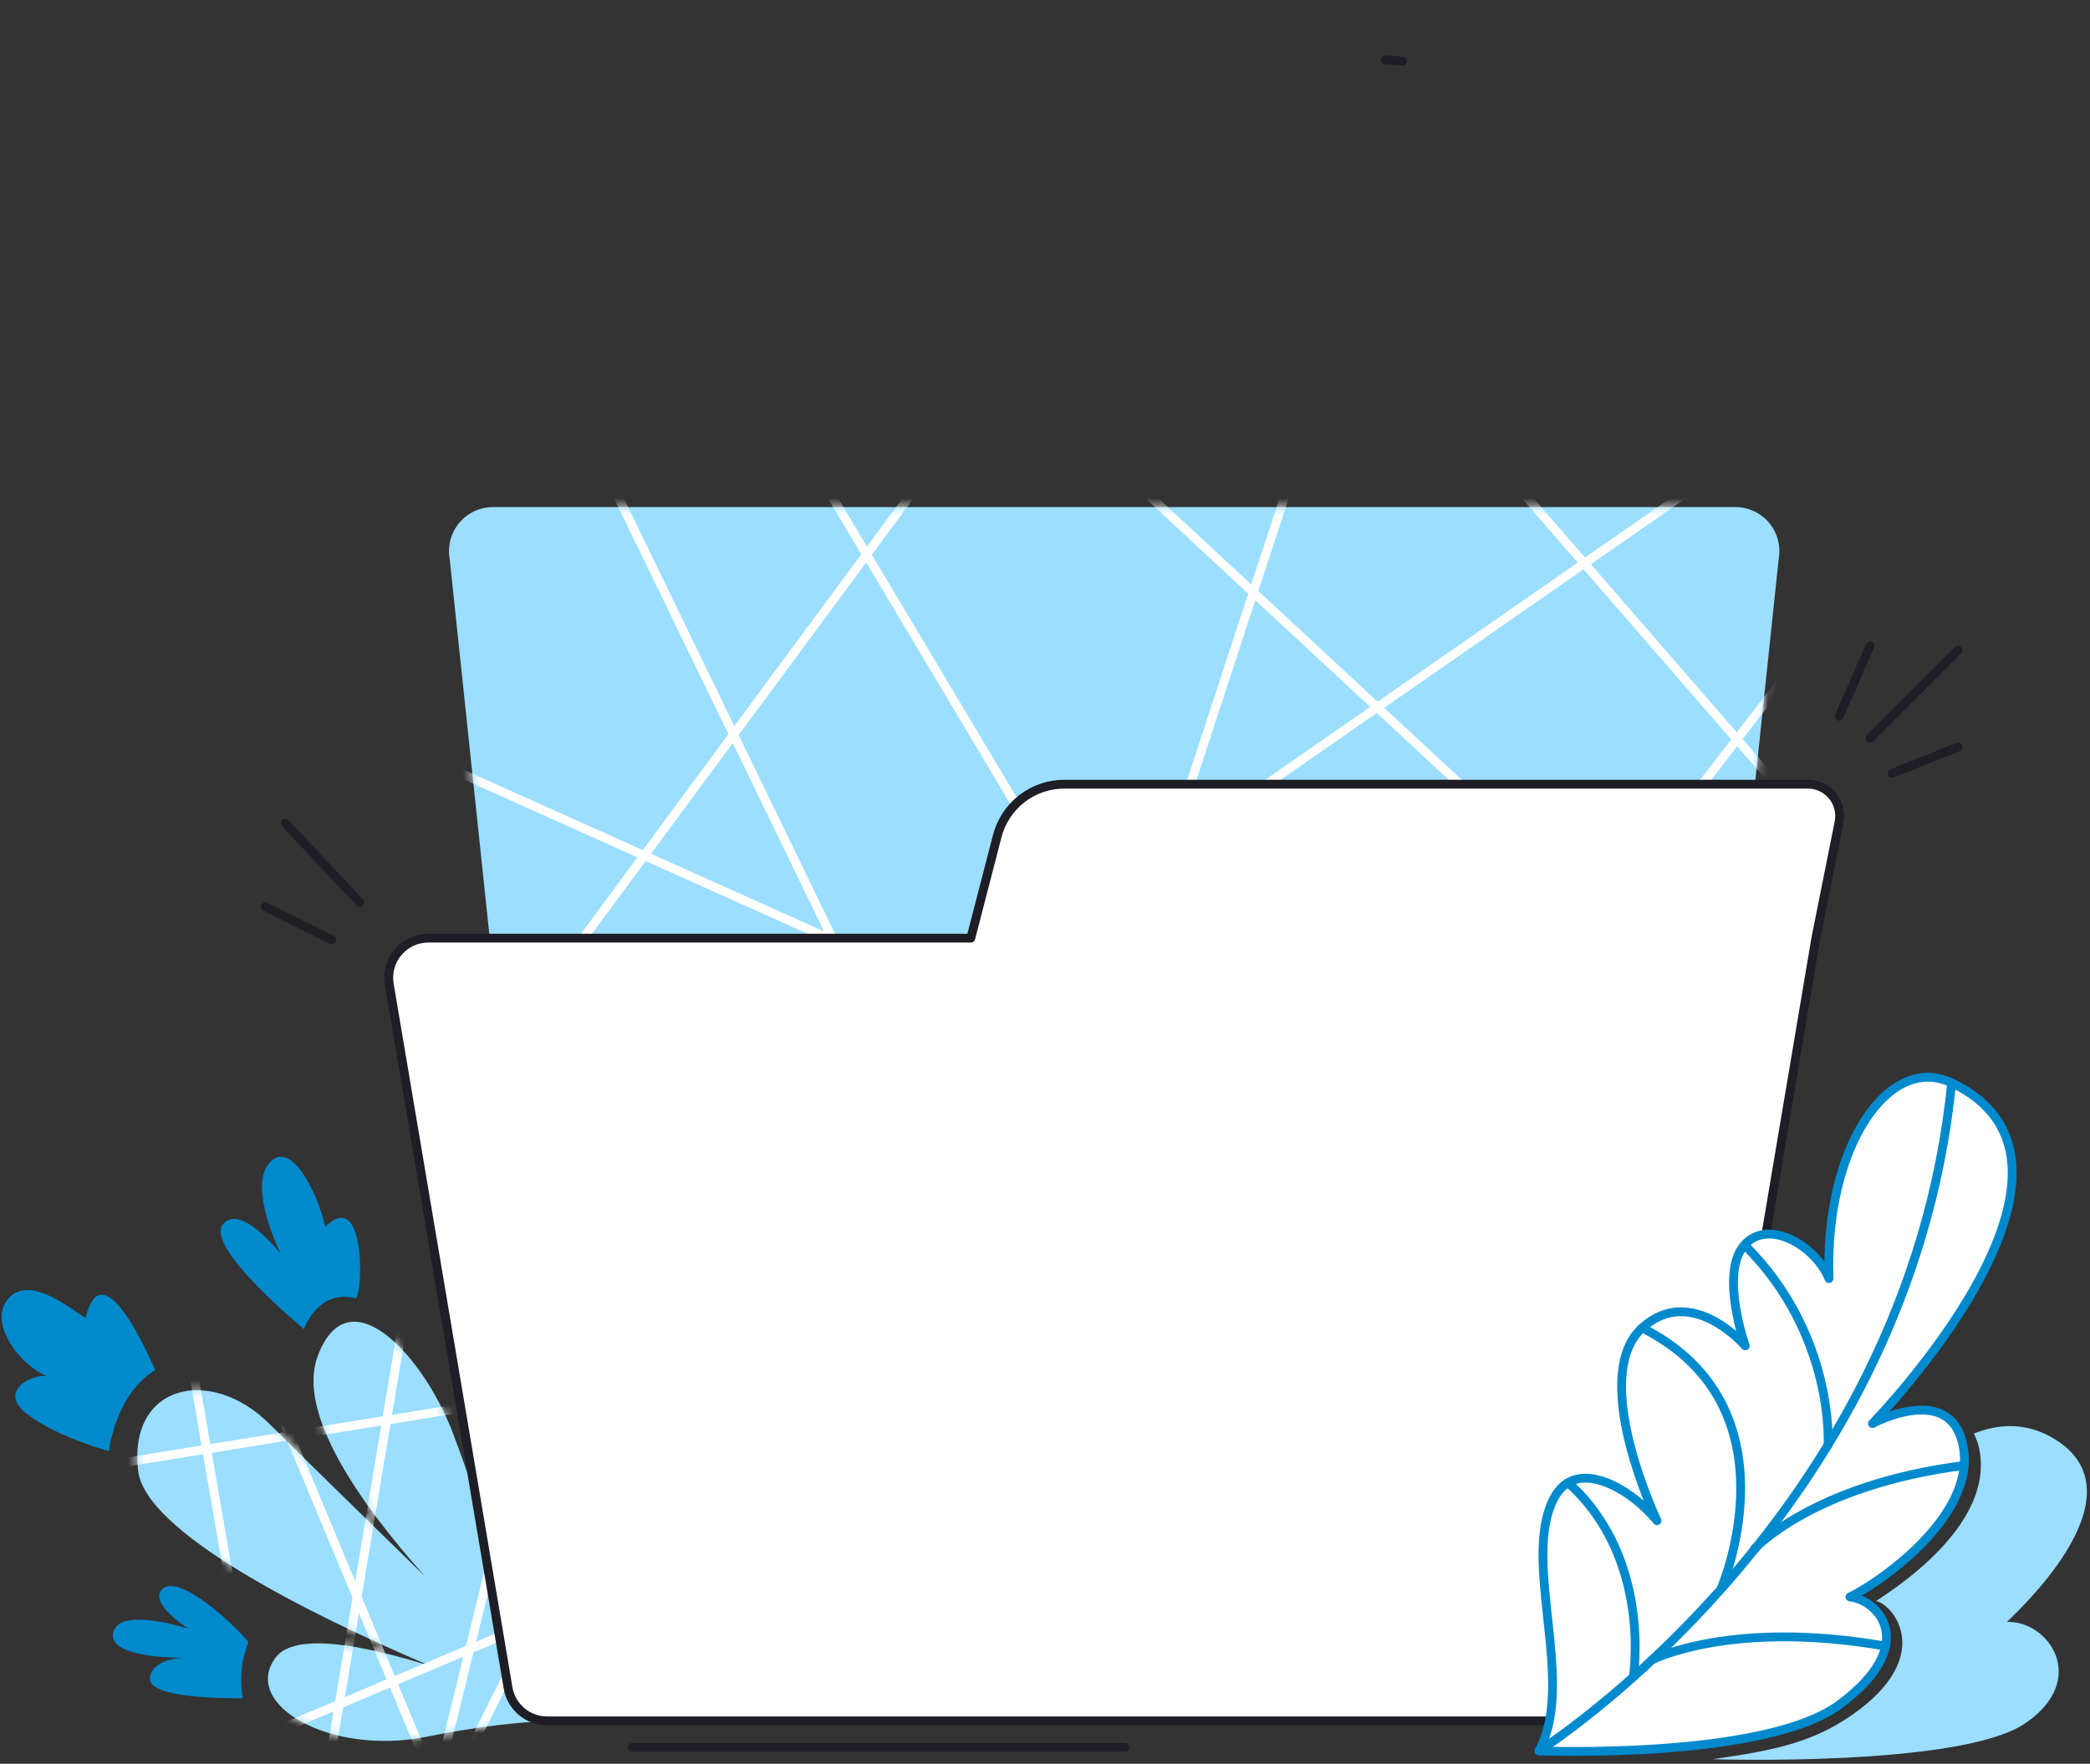 <svg width="237" height="200" viewBox="0 0 237 200" fill="none" xmlns="http://www.w3.org/2000/svg">
<rect x="0" y="0" width="237" height="200" fill="#333333" stroke="none"/>
<path d="M34.472 150.717C34.472 150.717 35.999 146.114 40.384 147.226C41.258 145.69 41.243 134.732 36.892 139.121C36.009 135.181 32.93 129.052 30.52 131.905C28.11 134.757 31.852 142.199 31.852 142.199C31.852 142.199 27.217 136.274 25.246 138.882C23.276 141.491 34.472 150.717 34.472 150.717Z" fill="#008ACE"/>
<path d="M12.359 164.559C12.359 164.559 13.008 158.205 17.603 155.342C17.154 154.474 11.666 141.337 9.705 149.446C8.173 148.574 3.343 144.419 0.933 147.267C-1.532 150.195 2.7 155.152 5.334 156.025C3.578 155.811 -0.364 157.786 3.149 160.409C6.661 163.032 12.359 164.559 12.359 164.559Z" fill="#008ACE"/>
<path d="M28.176 186.218C27.363 188.234 27.138 190.439 27.527 192.577C25.337 192.577 16.55 192.577 17.004 190.183C17.458 187.789 21.385 187.984 21.385 187.984C21.385 187.984 12.179 188.218 12.833 185.151C13.487 182.083 21.38 184.697 21.38 184.697C21.38 184.697 16.55 181.64 18.521 180.103C20.492 178.567 26.634 184.268 28.176 186.218Z" fill="#008ACE"/>
<path d="M31.249 187.969C33.439 185.031 41.228 186.542 48.802 188.916C34.711 182.896 16.435 173.694 15.657 166.742C14.544 156.886 23.964 154.896 30.55 161.46C33.544 164.452 40.983 171.714 48.178 178.737C40.534 170.148 33.664 160.133 36.019 153.799C39.511 144.373 48.073 153.799 51.371 162.537C54.669 171.275 59.08 185.525 65.017 195.156C65.017 195.156 64.988 195.156 64.923 195.156C64.159 195.116 58.521 194.891 48.363 196.941C37.401 199.131 27.312 193.245 31.249 187.969Z" fill="#9BDEFF"/>
<mask id="mask0_1635_17132" style="mask-type:alpha" maskUnits="userSpaceOnUse" x="15" y="149" width="51" height="49">
<path d="M31.249 187.969C33.439 185.031 41.228 186.542 48.802 188.916C34.711 182.896 16.435 173.694 15.657 166.742C14.544 156.886 23.964 154.896 30.55 161.46C33.544 164.452 40.983 171.714 48.178 178.737C40.534 170.148 33.664 160.133 36.019 153.799C39.511 144.373 48.073 153.799 51.371 162.537C54.669 171.275 59.08 185.525 65.017 195.156C65.017 195.156 64.988 195.156 64.923 195.156C64.159 195.116 58.521 194.891 48.363 196.941C37.401 199.131 27.312 193.245 31.249 187.969Z" fill="#9BDEFF"/>
</mask>
<g mask="url(#mask0_1635_17132)">
<path d="M51.311 116.316L32.77 227.334" stroke="white" stroke-linecap="round" stroke-linejoin="round"/>
<path d="M16.25 122.621L36.452 239.883" stroke="white" stroke-linecap="round" stroke-linejoin="round"/>
<path d="M16.25 122.621C16.709 124.187 56.824 220.282 56.824 220.282" stroke="white" stroke-linecap="round" stroke-linejoin="round"/>
<path d="M66.984 131.023L41.652 234.38" stroke="white" stroke-linecap="round" stroke-linejoin="round"/>
<path d="M1.143 167.923L74.343 156.117L35.071 235.18" stroke="white" stroke-linecap="round" stroke-linejoin="round"/>
<path d="M77.556 176.746L-10.363 213.868" stroke="white" stroke-linecap="round" stroke-linejoin="round"/>
</g>
<path d="M188.917 146.278H63.776C62.717 146.277 61.692 145.901 60.883 145.217C60.074 144.534 59.533 143.586 59.355 142.542L50.988 63.325C50.866 62.609 50.902 61.874 51.093 61.173C51.285 60.472 51.627 59.821 52.097 59.267C52.567 58.712 53.152 58.266 53.812 57.961C54.472 57.656 55.19 57.498 55.917 57.5H196.775C197.502 57.498 198.221 57.656 198.881 57.961C199.541 58.266 200.126 58.712 200.596 59.267C201.065 59.821 201.408 60.472 201.6 61.173C201.791 61.874 201.827 62.609 201.705 63.325L193.338 142.542C193.16 143.586 192.619 144.534 191.81 145.217C191.001 145.901 189.976 146.277 188.917 146.278Z" fill="#9BDEFF"/>
<mask id="mask1_1635_17132" style="mask-type:alpha" maskUnits="userSpaceOnUse" x="50" y="57" width="152" height="90">
<path d="M188.917 146.278H63.776C62.717 146.277 61.692 145.901 60.883 145.217C60.074 144.534 59.533 143.586 59.355 142.542L50.988 63.325C50.866 62.609 50.902 61.874 51.093 61.173C51.285 60.472 51.627 59.821 52.097 59.267C52.567 58.712 53.152 58.266 53.812 57.961C54.472 57.656 55.19 57.498 55.917 57.5H196.775C197.502 57.498 198.221 57.656 198.881 57.961C199.541 58.266 200.126 58.712 200.596 59.267C201.065 59.821 201.408 60.472 201.6 61.173C201.791 61.874 201.827 62.609 201.705 63.325L193.338 142.542C193.16 143.586 192.619 144.534 191.81 145.217C191.001 145.901 189.976 146.277 188.917 146.278Z" fill="#9BDEFF"/>
</mask>
<g mask="url(#mask1_1635_17132)">
<path d="M54.31 116.207L115.661 177.055" stroke="white" stroke-linecap="round" stroke-linejoin="round"/>
<path d="M57.773 30.918L134.462 189.023" stroke="white" stroke-linecap="round" stroke-linejoin="round"/>
<path d="M41.941 139.148L141.387 4.484" stroke="white" stroke-linecap="round" stroke-linejoin="round"/>
<path d="M208.18 69.324L115.66 189.025" stroke="white" stroke-linecap="round" stroke-linejoin="round"/>
<path d="M201.255 48.875L41.941 159.598" stroke="white" stroke-linecap="round" stroke-linejoin="round"/>
<path d="M81.023 10.471L236.88 155.109" stroke="white" stroke-linecap="round" stroke-linejoin="round"/>
<path d="M173.549 189.024L60.742 -0.004" stroke="white" stroke-linecap="round" stroke-linejoin="round"/>
<path d="M121.598 -2.996L208.18 96.754" stroke="white" stroke-linecap="round" stroke-linejoin="round"/>
<path d="M51.342 87.277L240.343 172.065" stroke="white" stroke-linecap="round" stroke-linejoin="round"/>
<path d="M161.674 7.477L91.417 221.94" stroke="white" stroke-linecap="round" stroke-linejoin="round"/>
</g>
<path d="M159.054 6.934C159.054 6.934 158.351 6.864 157.059 6.789" stroke="#1D1E26" stroke-linecap="round" stroke-linejoin="round"/>
<path d="M155.207 108.296L157.203 108.211" stroke="#1D1E26" stroke-linecap="round" stroke-linejoin="round"/>
<path d="M205.008 88.922H120.686C118.944 88.922 117.253 89.501 115.876 90.567C114.5 91.633 113.517 93.127 113.082 94.812L110.088 106.378H48.558C47.907 106.38 47.265 106.524 46.675 106.798C46.086 107.073 45.563 107.473 45.143 107.969C44.723 108.466 44.416 109.048 44.243 109.675C44.071 110.302 44.036 110.959 44.142 111.6L57.614 191.401C57.791 192.444 58.332 193.39 59.14 194.074C59.948 194.757 60.971 195.134 62.03 195.136H187.161C188.219 195.134 189.242 194.757 190.05 194.074C190.858 193.39 191.399 192.444 191.576 191.401L205.916 106.358L208.546 93.216C208.647 92.694 208.632 92.156 208.501 91.641C208.37 91.126 208.127 90.646 207.789 90.236C207.451 89.825 207.026 89.495 206.546 89.268C206.065 89.04 205.54 88.922 205.008 88.922V88.922Z" fill="white" stroke="#1D1E26" stroke-linecap="round" stroke-linejoin="round"/>
<path d="M71.679 198.148H127.561" stroke="#1D1E26" stroke-linecap="round" stroke-linejoin="round"/>
<path d="M210.999 193.746C219.117 187.466 214.717 181.97 212.736 181.541C216.368 179.217 225.708 172.564 224.521 164.763C224.42 163.994 224.185 163.248 223.827 162.559C226.631 161.432 229.605 161.317 232.494 162.898C243.002 168.663 230.628 181.033 227.574 183.915C232.324 183.746 236.965 190.484 229.61 195.441C222.256 200.399 194.22 199.486 194.215 199.486C201.509 198.444 206.105 197.506 210.999 193.746Z" fill="#9BDEFF"/>
<path d="M174.517 198.54C174.517 198.54 200.108 199.572 208.595 193.288C217.75 186.51 213.005 181.422 209.782 181.083C213.005 179.557 223.858 172.106 222.67 164.305C221.483 156.505 212.327 161.422 212.327 161.422C212.327 161.422 240.907 132.111 221.308 122.784C214.188 119.392 206.893 130.071 207.402 144.983C205.875 141.258 200.452 138.036 197.738 141.258C195.023 144.48 197.907 152.609 197.907 152.609C197.907 152.609 191.805 145.492 186.212 150.579C180.619 155.667 186.711 169.901 187.903 172.44C185.024 168.884 178.743 165.063 176.208 169.901C172.481 177.018 178.753 190.754 174.517 198.54Z" fill="white" stroke="#008ACE" stroke-linecap="round" stroke-linejoin="round"/>
<path d="M174.517 198.539C174.517 198.539 216.393 172.105 221.313 122.783" stroke="#008ACE" stroke-linecap="round" stroke-linejoin="round"/>
<path d="M207.292 163.861C207.292 163.861 208.086 151.427 197.912 141.258" stroke="#008ACE" stroke-linecap="round" stroke-linejoin="round"/>
<path d="M198.93 175.66C198.93 175.66 205.546 168.373 222.67 166.184" stroke="#008ACE" stroke-linecap="round" stroke-linejoin="round"/>
<path d="M195.204 180.064C195.204 180.064 204.02 159.561 186.223 150.578" stroke="#008ACE" stroke-linecap="round" stroke-linejoin="round"/>
<path d="M187.35 188.21C187.35 188.21 196.331 183.596 213.819 186.664" stroke="#008ACE" stroke-linecap="round" stroke-linejoin="round"/>
<path d="M185.214 190.165C185.214 190.165 187.389 176.699 177.814 168.125" stroke="#008ACE" stroke-linecap="round" stroke-linejoin="round"/>
<path d="M32.352 93.356L40.799 102.333" stroke="#1D1E26" stroke-linecap="round" stroke-linejoin="round"/>
<path d="M30.072 102.832L37.631 106.573" stroke="#1D1E26" stroke-linecap="round" stroke-linejoin="round"/>
<path d="M208.564 81.222L212.057 73.242" stroke="#1D1E26" stroke-linecap="round" stroke-linejoin="round"/>
<path d="M212.058 83.715L222.037 73.74" stroke="#1D1E26" stroke-linecap="round" stroke-linejoin="round"/>
<path d="M214.553 87.705L222.037 84.713" stroke="#1D1E26" stroke-linecap="round" stroke-linejoin="round"/>
</svg>
